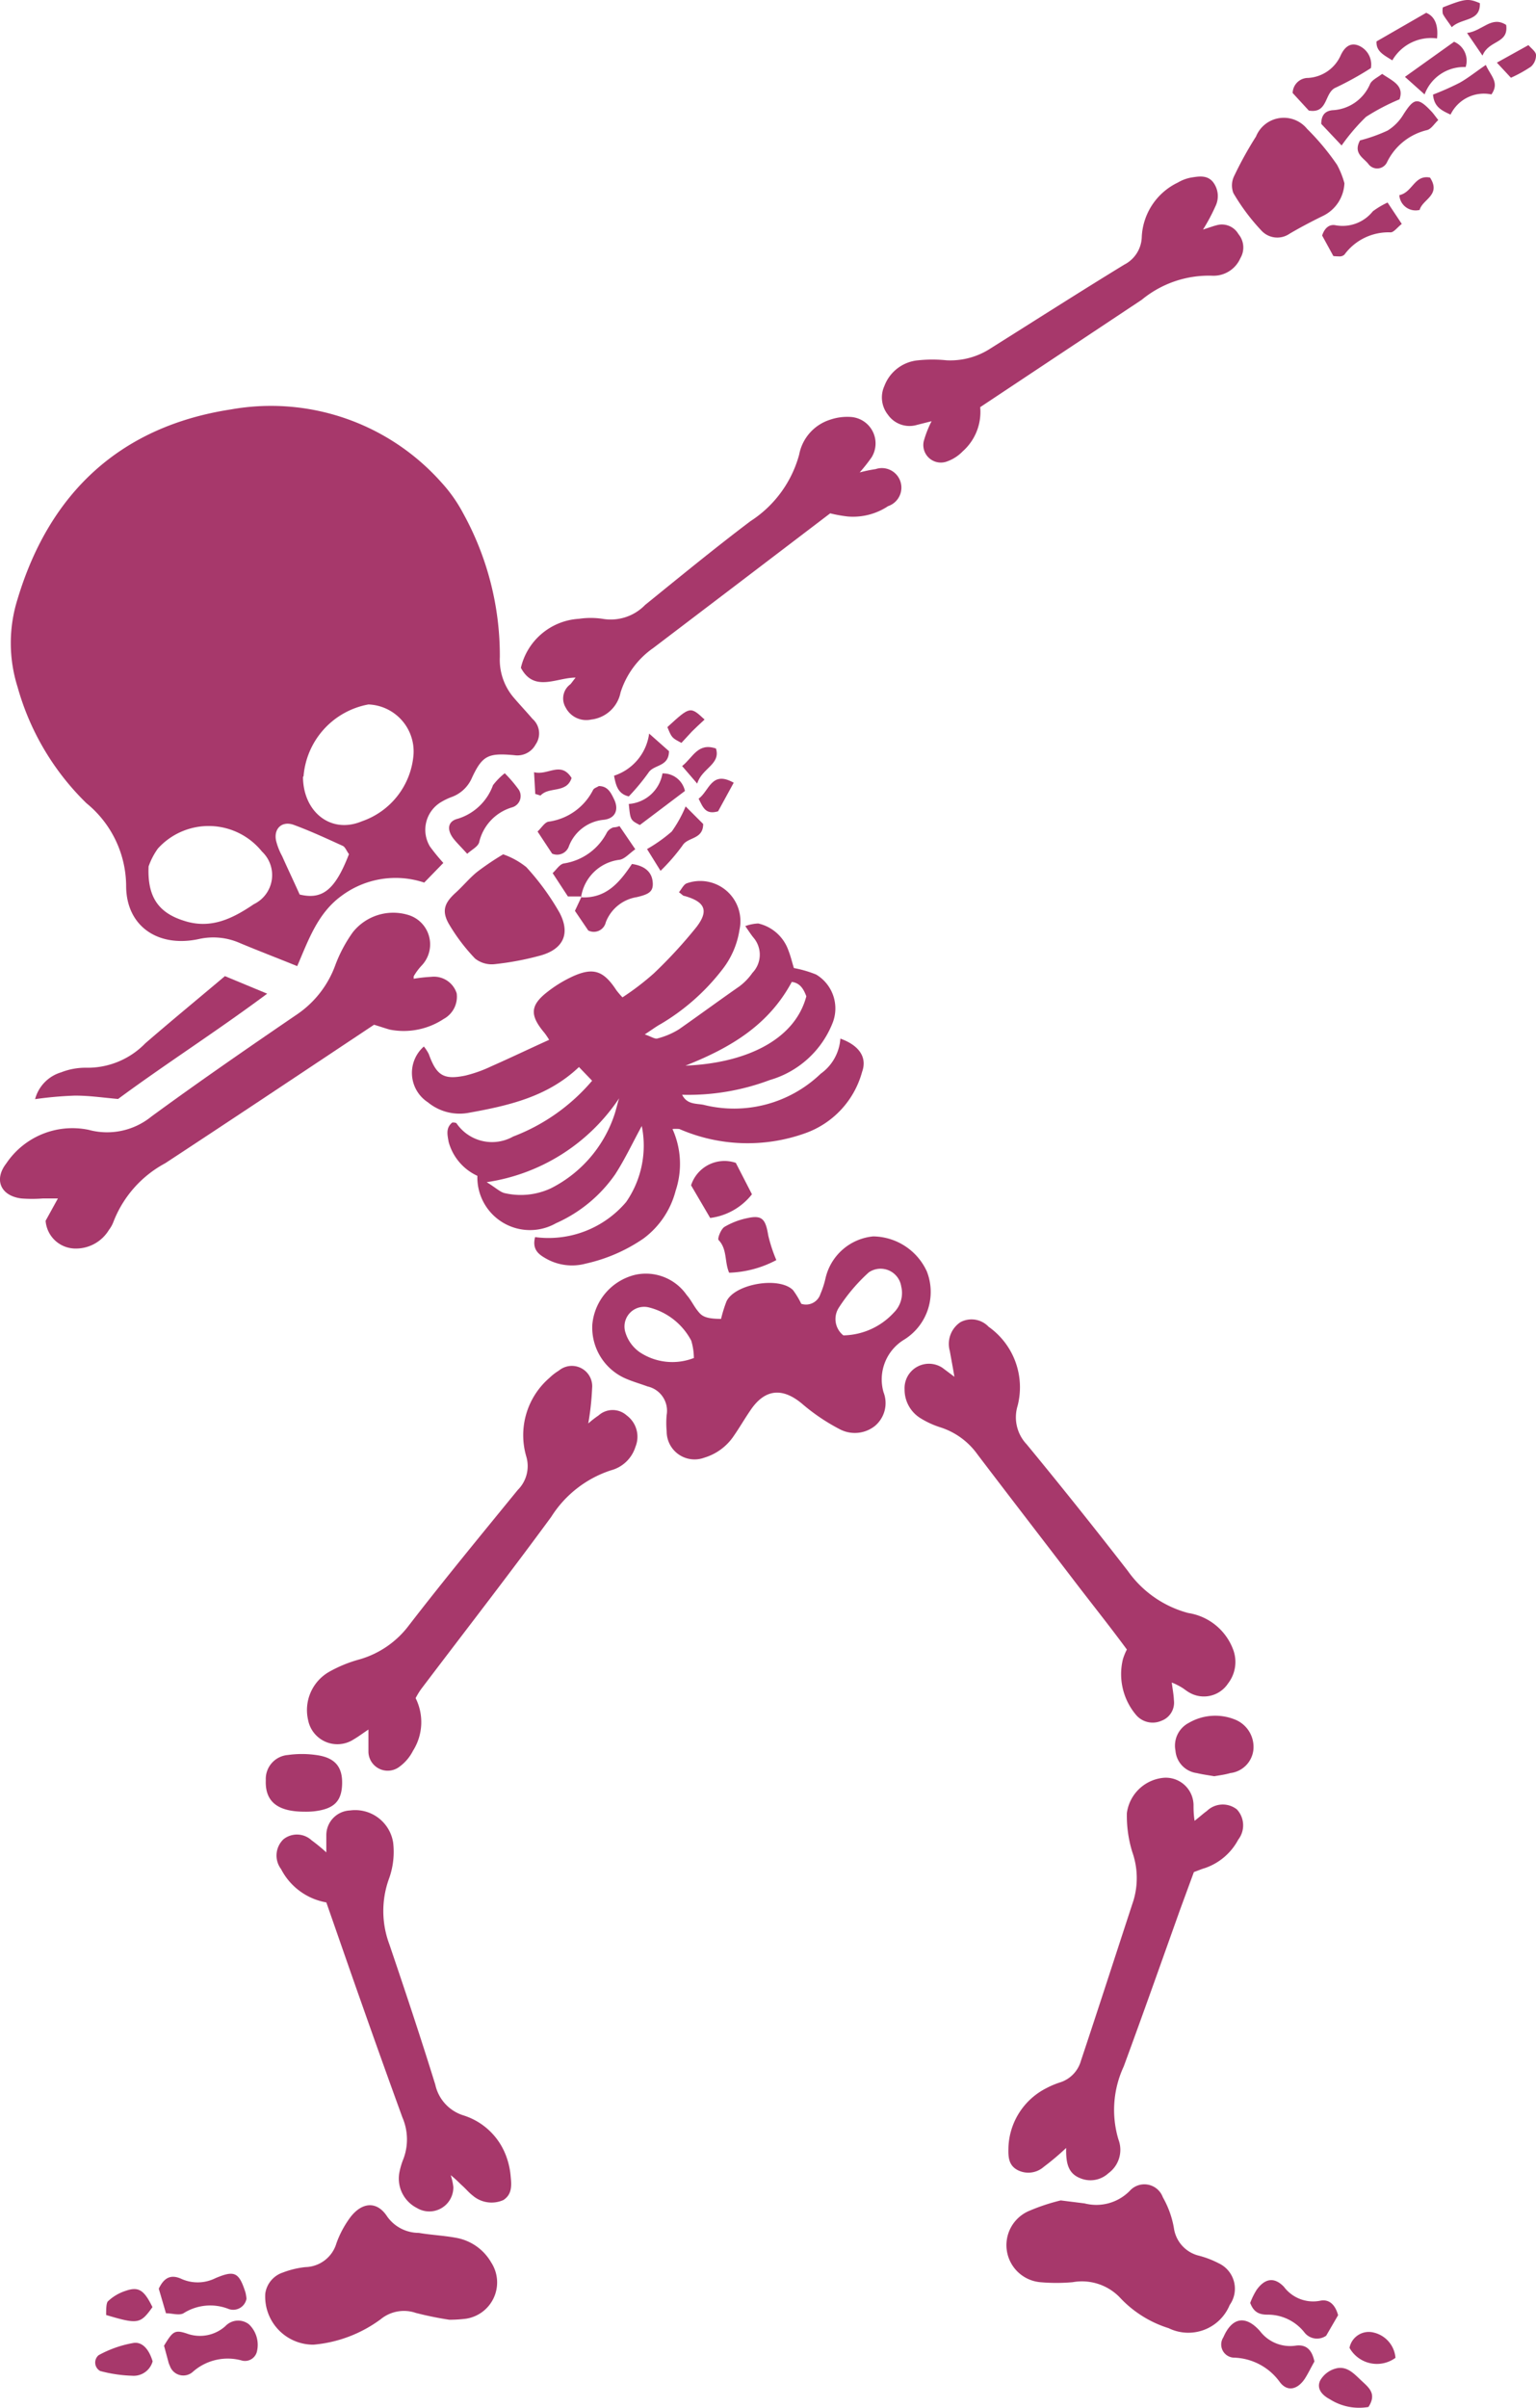<svg xmlns="http://www.w3.org/2000/svg" fill="#A7386B" viewBox="0 0 87.55 137.21"><title>graphic13</title><path d="M25.27,49.17l-1.09,1.12a5.16,5.16,0,0,0-4.72.76c-1.37,1-1.89,2.55-2.52,4-1.13-.46-2.21-.87-3.28-1.32a3.75,3.75,0,0,0-2.34-.22c-2.29.49-4.11-.71-4.13-3a6.12,6.12,0,0,0-2.26-4.74A14.8,14.8,0,0,1,1,39.14a8.32,8.32,0,0,1,0-5c1.83-6.1,5.9-9.85,12.16-10.81a13,13,0,0,1,12,4.16,8.43,8.43,0,0,1,1.23,1.74,16.79,16.79,0,0,1,2.1,8.2,3.32,3.32,0,0,0,.8,2.33c.35.41.72.8,1.06,1.2a1.1,1.1,0,0,1,.18,1.46,1.18,1.18,0,0,1-1.22.61c-1.47-.13-1.81,0-2.41,1.29a2,2,0,0,1-1.12,1.08,3.62,3.62,0,0,0-.6.28,1.84,1.84,0,0,0-.67,2.56A11.62,11.62,0,0,0,25.27,49.17Zm-8-4.92c0,2,1.58,3.29,3.35,2.55A4.38,4.38,0,0,0,23.57,43,2.68,2.68,0,0,0,21,40.14,4.53,4.53,0,0,0,17.3,44.25ZM8.47,49.37c-.08,1.75.58,2.64,2,3.09,1.54.51,2.79-.12,4-.94a1.84,1.84,0,0,0,.46-3A3.9,3.9,0,0,0,9,48.35,4,4,0,0,0,8.47,49.37Zm11.42-.7c-.14-.19-.21-.4-.35-.47-.92-.42-1.85-.85-2.8-1.2-.66-.24-1.16.21-1,.92a3.66,3.66,0,0,0,.34.86c.32.72.66,1.43,1,2.19C18.37,51.28,19.1,50.72,19.89,48.67Z"/><path d="M24.16,59.63a2.45,2.45,0,0,1,.28.43c.44,1.22.84,1.48,2.07,1.23A7.53,7.53,0,0,0,28,60.76c1.09-.48,2.17-1,3.3-1.51a3.73,3.73,0,0,0-.27-.4c-.84-1-.82-1.56.17-2.33a7.23,7.23,0,0,1,1.48-.9c1.15-.51,1.73-.3,2.45.8a5,5,0,0,0,.35.41,15.19,15.19,0,0,0,1.78-1.36,26.6,26.6,0,0,0,2.44-2.65c.72-.94.48-1.44-.69-1.77-.08,0-.14-.09-.31-.21.15-.18.27-.45.45-.51a2.29,2.29,0,0,1,3,2.65,4.86,4.86,0,0,1-1,2.29,12.39,12.39,0,0,1-3.49,3.08c-.26.14-.49.32-.91.59.38.13.58.28.73.23a4.4,4.4,0,0,0,1.22-.52C39.83,57.86,41,57,42.15,56.2a3.38,3.38,0,0,0,.74-.77,1.49,1.49,0,0,0,.06-2c-.14-.17-.26-.36-.47-.66a2.41,2.41,0,0,1,.74-.15,2.39,2.39,0,0,1,1.72,1.54c.13.33.21.68.31,1a6.44,6.44,0,0,1,1.27.37,2.25,2.25,0,0,1,.92,2.8,5.48,5.48,0,0,1-3.56,3.21,13.18,13.18,0,0,1-5,.84c.28.56.79.49,1.21.57a7.13,7.13,0,0,0,6.69-1.77,2.68,2.68,0,0,0,1.12-2c1.06.38,1.54,1.06,1.24,1.89a5.14,5.14,0,0,1-3.24,3.5,9.74,9.74,0,0,1-7.18-.24,2.29,2.29,0,0,0-.39,0,4.83,4.83,0,0,1,.18,3.52,4.92,4.92,0,0,1-1.83,2.72A9.39,9.39,0,0,1,33.39,72a3,3,0,0,1-2.22-.26c-.43-.24-.86-.51-.67-1.25a5.8,5.8,0,0,0,5.19-2,5.64,5.64,0,0,0,.89-4.33c-.51.93-.95,1.88-1.52,2.76a8.1,8.1,0,0,1-3.37,2.78A3,3,0,0,1,27.21,67a3,3,0,0,1-1.64-1.94c-.07-.41-.17-.79.21-1.1.09,0,.21,0,.25.06a2.45,2.45,0,0,0,3.22.74,11.06,11.06,0,0,0,4.5-3.18L33,60.8C31.21,62.5,29,63,26.65,63.42a2.84,2.84,0,0,1-2.26-.61A2,2,0,0,1,24.16,59.63Zm3.58,7.73c.54.33.78.58,1.05.63a4.06,4.06,0,0,0,2.61-.28A7.26,7.26,0,0,0,35,63.58c.12-.34.19-.7.29-1A11,11,0,0,1,27.74,67.36Zm11.33-6.64c3.31-.13,6.21-1.39,6.89-3.95-.15-.4-.35-.76-.83-.82C43.82,58.39,41.68,59.69,39.07,60.72Z"/><path d="M41.1,75.15a7.58,7.58,0,0,1,.31-1c.48-1,3-1.43,3.79-.64a4.75,4.75,0,0,1,.47.78.86.86,0,0,0,1.09-.55,5.15,5.15,0,0,0,.29-.89,3.09,3.09,0,0,1,2.72-2.4,3.41,3.41,0,0,1,3.06,2,3.2,3.2,0,0,1-1.29,3.88,2.65,2.65,0,0,0-1.18,3,1.7,1.7,0,0,1-.49,1.92,1.84,1.84,0,0,1-2,.19,11.22,11.22,0,0,1-2.09-1.4c-1.15-1-2.17-.92-3,.31-.33.48-.63,1-.95,1.46a3.09,3.09,0,0,1-1.69,1.25,1.59,1.59,0,0,1-2.14-1.5,4.92,4.92,0,0,1,0-.94,1.42,1.42,0,0,0-1.09-1.62c-.46-.17-.94-.3-1.38-.51a3.17,3.17,0,0,1-1.77-3,3.21,3.21,0,0,1,2.44-2.85,2.83,2.83,0,0,1,2.94,1.15c.24.27.39.6.61.88S40.13,75.15,41.1,75.15Zm7,.94a4,4,0,0,0,2.85-1.3,1.57,1.57,0,0,0,.42-1.48,1.19,1.19,0,0,0-1.85-.81,10.06,10.06,0,0,0-1.7,2A1.19,1.19,0,0,0,48.07,76.09Zm-8.55,1.3a3.54,3.54,0,0,0-.15-1A3.76,3.76,0,0,0,37,74.5a1.12,1.12,0,0,0-1.35,1.43,2.12,2.12,0,0,0,.83,1.13A3.36,3.36,0,0,0,39.52,77.39Z"/><path d="M21.32,58.39c-4,2.66-7.94,5.29-11.9,7.89a6.41,6.41,0,0,0-2.95,3.33,1.81,1.81,0,0,1-.26.47,2.2,2.2,0,0,1-2,1.06A1.71,1.71,0,0,1,2.6,69.56l.7-1.27H2.43a8,8,0,0,1-1.2,0c-1.18-.14-1.6-1.06-.87-2a4.54,4.54,0,0,1,4.7-1.91,4,4,0,0,0,3.57-.76c2.73-2,5.53-3.93,8.33-5.84A5.77,5.77,0,0,0,19.11,55a8.07,8.07,0,0,1,1-1.88,2.94,2.94,0,0,1,3.11-1A1.75,1.75,0,0,1,24.05,55a3.33,3.33,0,0,0-.47.63s0,.07,0,.14a8.83,8.83,0,0,1,1-.11,1.36,1.36,0,0,1,1.45.94,1.44,1.44,0,0,1-.74,1.46,4.13,4.13,0,0,1-3.06.61C22,58.61,21.69,58.5,21.32,58.39Z"/><path d="M33.53,81.11a5.73,5.73,0,0,1,.59-.46,1.2,1.2,0,0,1,1.6,0,1.51,1.51,0,0,1,.5,1.79,2,2,0,0,1-1.4,1.34,6.36,6.36,0,0,0-3.4,2.65C29,89.73,26.46,93,24,96.25a4.25,4.25,0,0,0-.31.51,3.06,3.06,0,0,1-.15,3,2.56,2.56,0,0,1-.76.9A1.1,1.1,0,0,1,21,99.83c0-.38,0-.78,0-1.28-.33.22-.58.41-.84.56A1.7,1.7,0,0,1,17.56,98a2.51,2.51,0,0,1,1.22-2.75,7.58,7.58,0,0,1,1.72-.7,5.37,5.37,0,0,0,2.81-1.94c2-2.59,4.11-5.15,6.2-7.71A1.92,1.92,0,0,0,30,83a4.31,4.31,0,0,1,1.32-4.49,3,3,0,0,1,.53-.41,1.16,1.16,0,0,1,1.9,1A15.55,15.55,0,0,1,33.53,81.11Z"/><path d="M54.4,78.45c-.1-.6-.18-1-.26-1.46a1.49,1.49,0,0,1,.6-1.65,1.34,1.34,0,0,1,1.61.26A4.22,4.22,0,0,1,58,80.11a2.24,2.24,0,0,0,.52,2.19q2.94,3.57,5.77,7.22a6.14,6.14,0,0,0,3.44,2.39A3.26,3.26,0,0,1,70.29,94,2,2,0,0,1,70,95.92a1.65,1.65,0,0,1-2.23.51c-.16-.09-.29-.21-.45-.3a3.74,3.74,0,0,0-.53-.26c.05.41.11.71.12,1a1.1,1.1,0,0,1-.71,1.18,1.24,1.24,0,0,1-1.46-.35A3.6,3.6,0,0,1,64,94.56a3.22,3.22,0,0,1,.23-.57c-1-1.36-2.1-2.73-3.15-4.11-1.79-2.34-3.59-4.67-5.36-7a4.15,4.15,0,0,0-2.12-1.55,5,5,0,0,1-1.1-.5,1.91,1.91,0,0,1-.94-1.67,1.39,1.39,0,0,1,2.16-1.22Z"/><path d="M60.77,122.39a14.79,14.79,0,0,1-1.28,1.08,1.33,1.33,0,0,1-1.51.17c-.52-.29-.51-.79-.5-1.28A3.94,3.94,0,0,1,59.61,119a5,5,0,0,1,.86-.36,1.8,1.8,0,0,0,1.14-1.21c1-3,2-6.1,3-9.15a4.46,4.46,0,0,0-.07-2.75,7,7,0,0,1-.31-2.22,2.33,2.33,0,0,1,2-2,1.58,1.58,0,0,1,1.8,1.53c0,.25,0,.51.06.91.31-.24.5-.42.7-.56a1.3,1.3,0,0,1,1.71-.09,1.33,1.33,0,0,1,.08,1.72,3.4,3.4,0,0,1-1.89,1.62c-.21.06-.41.15-.64.23l-.79,2.15c-1.07,3-2.13,6-3.21,8.93a5.86,5.86,0,0,0-.3,4.16,1.65,1.65,0,0,1-.57,1.92,1.51,1.51,0,0,1-1.62.28C60.89,123.84,60.75,123.27,60.77,122.39Z"/><path d="M25.69,123.94a3.26,3.26,0,0,1,.15.68,1.37,1.37,0,0,1-2.08,1.19,1.88,1.88,0,0,1-1-2A4.2,4.2,0,0,1,23,123a3.15,3.15,0,0,0-.06-2.34q-1.19-3.27-2.34-6.54c-.67-1.89-1.32-3.78-2-5.72a3.6,3.6,0,0,1-2.58-1.9,1.28,1.28,0,0,1,.14-1.7,1.23,1.23,0,0,1,1.6.06,10.13,10.13,0,0,1,.84.69c0-.45,0-.75,0-1a1.41,1.41,0,0,1,1.35-1.39A2.19,2.19,0,0,1,22.41,105a4.5,4.5,0,0,1-.22,2,5.4,5.4,0,0,0,0,3.78c.9,2.65,1.79,5.32,2.62,8a2.36,2.36,0,0,0,1.62,1.76,3.81,3.81,0,0,1,2.38,2.21,4.33,4.33,0,0,1,.3,1.29c.05.48.08,1-.42,1.32a1.65,1.65,0,0,1-1.75-.26c-.21-.16-.38-.37-.58-.55S26.07,124.25,25.69,123.94Z"/><path d="M49,26.92a7.9,7.9,0,0,1,.91-.19,1.11,1.11,0,0,1,.71,2.11,3.61,3.61,0,0,1-2.3.59,7.83,7.83,0,0,1-1-.18l-5.49,4.18-4.59,3.49a4.88,4.88,0,0,0-1.87,2.54A1.93,1.93,0,0,1,33.7,41a1.32,1.32,0,0,1-1.46-.69,1,1,0,0,1,.27-1.32c.09-.1.16-.21.3-.38-1.1,0-2.37.86-3.12-.56A3.62,3.62,0,0,1,33,35.26a4.62,4.62,0,0,1,1.34,0,2.73,2.73,0,0,0,2.43-.79c2-1.62,3.95-3.22,6-4.77a6.55,6.55,0,0,0,2.78-3.79,2.59,2.59,0,0,1,1.78-2,3,3,0,0,1,1.18-.15,1.51,1.51,0,0,1,1.17,2.3A9.83,9.83,0,0,1,49,26.92Z"/><path d="M55.87,23.2a3,3,0,0,1-1,2.52,2.31,2.31,0,0,1-.88.57,1,1,0,0,1-1.34-1.14A6,6,0,0,1,53.1,24l-.83.21a1.5,1.5,0,0,1-1.66-.58,1.58,1.58,0,0,1-.2-1.64,2.27,2.27,0,0,1,1.93-1.46,7.87,7.87,0,0,1,1.61,0,4.2,4.2,0,0,0,2.53-.69c2.53-1.59,5.05-3.2,7.6-4.76a1.83,1.83,0,0,0,1-1.6,3.62,3.62,0,0,1,2.06-3.08,2.3,2.3,0,0,1,.74-.28c.44-.07.91-.16,1.25.24a1.31,1.31,0,0,1,.15,1.39,10.64,10.64,0,0,1-.71,1.33c.41-.13.64-.22.88-.27a1.09,1.09,0,0,1,1.14.53,1.19,1.19,0,0,1,.11,1.37,1.67,1.67,0,0,1-1.62,1,6,6,0,0,0-4,1.37Z"/><path d="M60.46,125.38l1.36.17a2.67,2.67,0,0,0,2.57-.71,1.12,1.12,0,0,1,1.89.36,5.4,5.4,0,0,1,.63,1.75,1.89,1.89,0,0,0,1.43,1.58,5.41,5.41,0,0,1,1.12.43,1.6,1.6,0,0,1,.63,2.38,2.55,2.55,0,0,1-3.48,1.32,6.42,6.42,0,0,1-2.81-1.78,3,3,0,0,0-2.66-.84,10.36,10.36,0,0,1-1.85,0,2.12,2.12,0,0,1-.59-4.08A11.28,11.28,0,0,1,60.46,125.38Z"/><path d="M25.61,132.18a19.13,19.13,0,0,1-1.91-.39,2.09,2.09,0,0,0-2,.36,7.52,7.52,0,0,1-3.83,1.45,2.74,2.74,0,0,1-2.75-2.91,1.48,1.48,0,0,1,1-1.2,5.07,5.07,0,0,1,1.29-.31,1.89,1.89,0,0,0,1.77-1.37A5.73,5.73,0,0,1,20,126.3c.68-.85,1.51-.87,2.07,0a2.21,2.21,0,0,0,1.8.93c.7.12,1.42.15,2.12.28A2.89,2.89,0,0,1,28,128.92a2.09,2.09,0,0,1-1.43,3.2A7.63,7.63,0,0,1,25.61,132.18Z"/><path d="M76.63,10.44a2.17,2.17,0,0,1-1.26,1.88c-.63.31-1.26.64-1.87,1a1.23,1.23,0,0,1-1.6-.18A11.77,11.77,0,0,1,70.3,11a1.22,1.22,0,0,1,.06-1,20.87,20.87,0,0,1,1.23-2.22,1.71,1.71,0,0,1,2.91-.44,14.09,14.09,0,0,1,1.71,2.05A4.94,4.94,0,0,1,76.63,10.44Z"/><path d="M28.68,48.68a4.43,4.43,0,0,1,1.32.73A14.29,14.29,0,0,1,31.89,52c.64,1.21.21,2.09-1.1,2.45a16.45,16.45,0,0,1-2.61.49,1.53,1.53,0,0,1-1.1-.32,10.64,10.64,0,0,1-1.51-2c-.41-.74-.22-1.19.41-1.76.42-.38.79-.84,1.23-1.19A15.56,15.56,0,0,1,28.68,48.68Z"/><path d="M12.82,55.62l2.41,1c-2.89,2.15-5.79,4-8.5,6-.91-.08-1.7-.2-2.5-.19A21.42,21.42,0,0,0,2,62.63,2.18,2.18,0,0,1,3.49,61.1a3.78,3.78,0,0,1,1.44-.26,4.58,4.58,0,0,0,3.35-1.39C9.77,58.16,11.28,56.92,12.82,55.62Z"/><path d="M69.21,101.21c-.36-.06-.71-.11-1-.18A1.4,1.4,0,0,1,67,99.75a1.46,1.46,0,0,1,.76-1.58A3,3,0,0,1,70.44,98a1.68,1.68,0,0,1,1,1.72,1.5,1.5,0,0,1-1.31,1.31C69.82,101.12,69.51,101.16,69.21,101.21Z"/><path d="M17.35,103.23c-1.56,0-2.25-.6-2.2-1.8A1.37,1.37,0,0,1,16.41,100a5.72,5.72,0,0,1,1.6,0c1.08.14,1.52.67,1.49,1.66s-.47,1.42-1.61,1.55A4.51,4.51,0,0,1,17.35,103.23Z"/><path d="M74.92,134.56c-.21.37-.36.69-.56,1-.43.62-1,.73-1.42.16a3.34,3.34,0,0,0-2.58-1.38.75.75,0,0,1-.63-1.16c.49-1.14,1.27-1.28,2.09-.35a2.16,2.16,0,0,0,2,.83C74.45,133.56,74.78,133.89,74.92,134.56Z"/><path d="M9.35,133.66c.49-.81.6-.93,1.31-.69a2.17,2.17,0,0,0,2.19-.43,1,1,0,0,1,1.34-.1,1.62,1.62,0,0,1,.45,1.57.7.7,0,0,1-.83.5,3,3,0,0,0-2.81.63.81.81,0,0,1-1.32-.34,1.06,1.06,0,0,1-.09-.25Z"/><path d="M9.05,130.41c.3-.63.69-.84,1.31-.55a2.26,2.26,0,0,0,1.92-.05c1.09-.46,1.34-.34,1.71.81a2.7,2.7,0,0,1,.06.36.77.77,0,0,1-1.06.57,2.84,2.84,0,0,0-2.53.26c-.25.14-.65,0-1,0Z"/><path d="M76.27,131.92l-.68,1.17a.91.91,0,0,1-1.25-.2,2.65,2.65,0,0,0-2.08-1c-.44,0-.79-.1-1-.67a4,4,0,0,1,.37-.75c.47-.65,1-.74,1.55-.17a2.08,2.08,0,0,0,2.1.79C75.8,131,76.12,131.37,76.27,131.92Z"/><path d="M44.25,71.8a6.12,6.12,0,0,1-2.69.72c-.27-.62-.1-1.34-.6-1.86-.08-.08.13-.62.33-.75a4.24,4.24,0,0,1,1.35-.51c.81-.17,1,.08,1.15,1A8.69,8.69,0,0,0,44.25,71.8Z"/><path d="M40.48,69.4l-1.09-1.86a2,2,0,0,1,2.55-1.28l.92,1.79A3.6,3.6,0,0,1,40.48,69.4Z"/><path d="M33.17,51.08h-.8l-.87-1.33c.21-.19.4-.51.64-.55a3.32,3.32,0,0,0,2.46-1.78.68.68,0,0,1,.3-.25c.07-.05.16,0,.41-.1l.9,1.32c-.35.25-.6.55-.89.6a2.52,2.52,0,0,0-2.2,2.14Z"/><path d="M31.47,48.64l-.83-1.26c.21-.19.4-.52.62-.56A3.35,3.35,0,0,0,33.81,45c.06-.1.22-.14.32-.21.51,0,.69.38.86.73.3.59.1,1.11-.56,1.19a2.36,2.36,0,0,0-2,1.5A.71.71,0,0,1,31.47,48.64Z"/><path d="M77.52,8a9.2,9.2,0,0,0,1.57-.56A2.73,2.73,0,0,0,80,6.51c.58-.9.8-1,1.57-.18.12.12.22.27.41.51-.22.2-.39.5-.63.57a3.41,3.41,0,0,0-2.29,1.83A.62.62,0,0,1,78,9.35C77.74,9,77.11,8.75,77.52,8Z"/><path d="M78.14,3.88a18,18,0,0,1-2,1.11c-.67.28-.42,1.5-1.54,1.31l-.92-1a.88.88,0,0,1,.89-.86,2.17,2.17,0,0,0,1.85-1.29c.21-.45.53-.74,1-.56A1.17,1.17,0,0,1,78.14,3.88Z"/><path d="M79.77,5.66a12.21,12.21,0,0,0-1.91,1,11.3,11.3,0,0,0-1.39,1.63L75.31,7.06c0-.52.24-.74.64-.78a2.45,2.45,0,0,0,2.14-1.49c.11-.24.44-.38.69-.58C79.38,4.62,80.05,4.87,79.77,5.66Z"/><path d="M33.12,51.13c1.44.08,2.21-.87,2.9-1.9.71.1,1.12.44,1.18,1s-.18.72-.91.89a2.27,2.27,0,0,0-1.76,1.43.7.7,0,0,1-1,.47l-.76-1.12.37-.79Z"/><path d="M26.63,48.65c-.37-.41-.59-.62-.78-.86-.4-.52-.33-1,.25-1.14a3.1,3.1,0,0,0,2-1.91,3.84,3.84,0,0,1,.67-.68,7.52,7.52,0,0,1,.75.87A.67.67,0,0,1,29.2,46a2.71,2.71,0,0,0-1.89,2C27.23,48.25,26.91,48.4,26.63,48.65Z"/><path d="M76,14.59l-.64-1.17c.13-.4.39-.67.79-.58a2.21,2.21,0,0,0,2.1-.8,4.77,4.77,0,0,1,.84-.5l.81,1.22c-.26.2-.45.48-.64.48a3.11,3.11,0,0,0-2.63,1.27.4.4,0,0,1-.24.1A3.48,3.48,0,0,1,76,14.59Z"/><path d="M78,137.15a3.11,3.11,0,0,1-2.2-.44c-.42-.22-.78-.59-.55-1.07a1.45,1.45,0,0,1,.88-.68c.65-.18,1.07.32,1.49.71S78.48,136.41,78,137.15Z"/><path d="M8.7,134.55a1.12,1.12,0,0,1-1.17.82,7.92,7.92,0,0,1-1.82-.27.55.55,0,0,1-.09-.9,6.39,6.39,0,0,1,2-.7C8.15,133.43,8.51,133.92,8.7,134.55Z"/><path d="M37.65,49.62l-.77-1.24a8.7,8.7,0,0,0,1.41-1,7.22,7.22,0,0,0,.79-1.43l1,1c0,.9-.88.73-1.18,1.23A11.09,11.09,0,0,1,37.65,49.62Z"/><path d="M83.54,3.82A2.39,2.39,0,0,0,81.2,5.38l-1.12-1,2.8-2A1.17,1.17,0,0,1,83.54,3.82Z"/><path d="M37,41.8l1.13,1c0,.91-.87.75-1.17,1.23a12.31,12.31,0,0,1-1.12,1.35c-.59-.14-.73-.57-.84-1.18A2.93,2.93,0,0,0,37,41.8Z"/><path d="M79.36,3.44c-.49-.31-.93-.51-.9-1.08L81.29.73c.49.2.7.7.62,1.46A2.55,2.55,0,0,0,79.36,3.44Z"/><path d="M84.69,3.7c.29.65.79,1,.32,1.68a2.11,2.11,0,0,0-2.33,1.15c-.52-.24-.94-.44-1-1.14a15.73,15.73,0,0,0,1.51-.67C83.66,4.46,84.09,4.11,84.69,3.7Z"/><path d="M37.76,44.07a1.27,1.27,0,0,1,1.28,1l-2.57,1.94c-.54-.28-.54-.28-.63-1.2A2.1,2.1,0,0,0,37.76,44.07Z"/><path d="M6.05,131.91c0-.3,0-.64.09-.77a2.62,2.62,0,0,1,1-.6c.76-.27,1.07-.06,1.55.92C8,132.42,7.87,132.45,6.05,131.91Z"/><path d="M76.92,133.78a1.12,1.12,0,0,1,1.38-.87,1.61,1.61,0,0,1,1.24,1.44A1.79,1.79,0,0,1,76.92,133.78Z"/><path d="M40.16,41c-.29.27-.51.47-.72.68l-.6.65c-.55-.29-.55-.29-.8-.9C39.34,40.24,39.34,40.24,40.16,41Z"/><path d="M86.12,4.43l-.8-.86,1.8-1c.16.19.41.36.43.55a.87.87,0,0,1-.29.68A7.61,7.61,0,0,1,86.12,4.43Z"/><path d="M39.82,45.51c.61-.44.73-1.63,2-.91l-.89,1.63C40.21,46.44,40.07,46,39.82,45.51Z"/><path d="M39.74,44.65l-.86-1c.63-.5.89-1.35,1.93-1C41.09,43.56,40,43.77,39.74,44.65Z"/><path d="M79.76,11.12c.76-.16.86-1.18,1.75-1,.65,1-.44,1.24-.59,1.84A.93.93,0,0,1,79.76,11.12Z"/><path d="M82.75,1.55c-.22-.33-.39-.53-.51-.76a.92.92,0,0,1,0-.37c1.28-.5,1.44-.52,2.11-.24C84.39,1.25,83.32,1,82.75,1.55Z"/><path d="M30.51,45.24,30.44,44c.79.21,1.52-.66,2.14.33-.29.9-1.3.47-1.77,1Z"/><path d="M84.5,3.17l-.88-1.29c.89-.12,1.39-1,2.23-.46C86,2.51,84.86,2.26,84.5,3.17Z"/></svg>